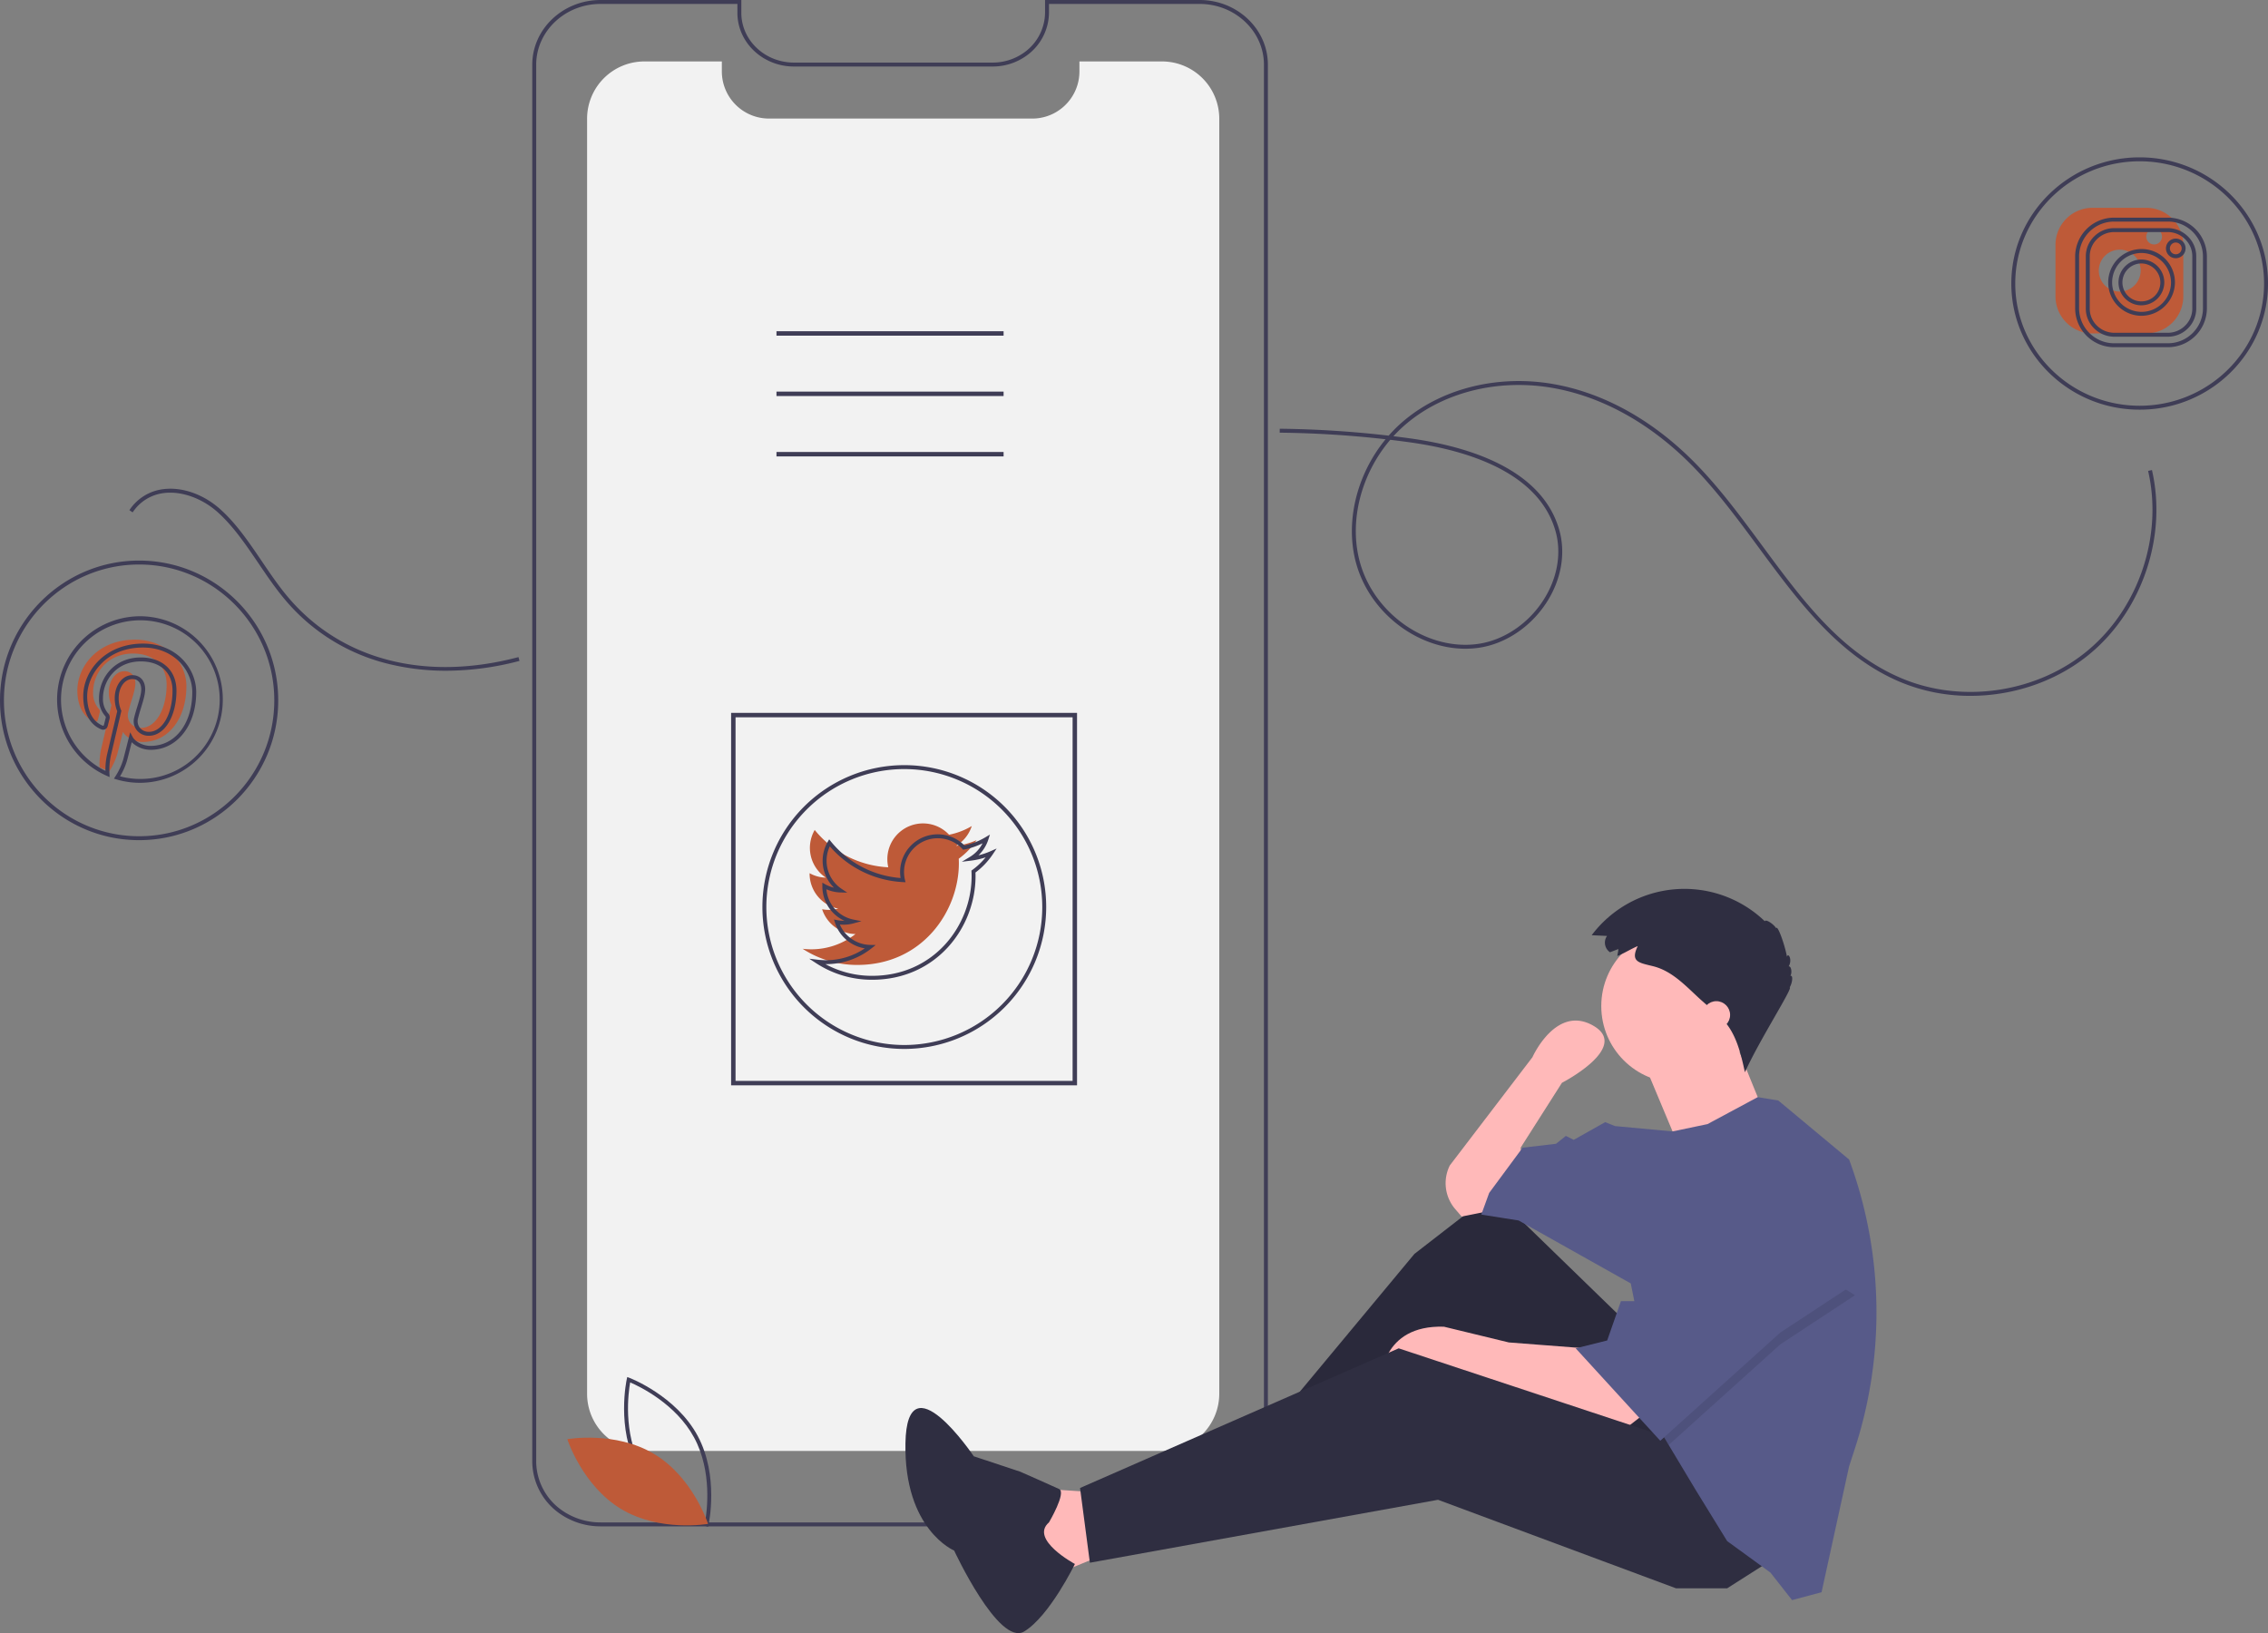 <svg id="b982bec5-b5e3-4679-8fe1-e58d73638aca" data-name="Layer 1" xmlns="http://www.w3.org/2000/svg" width="1153.088" height="830.283" viewBox="0 0 1153.088 830.283"><rect x="0" y="0" width="1153.088" height="830.283" fill="#808080" stroke="none"/><title>social_sharing</title><path d="M118.22,383.749c0,16.22-8.98,28.33-22.2,28.33-4.45,0-8.62-2.42-10.05-5.15,0,0-2.39,9.52-2.9,11.37a34.173,34.173,0,0,1-4.06,8.73c-.79-.4-2.88-1.28-4.91-2.11a35.637,35.637,0,0,1,.73-9.04c.78-3.36,5.28-22.54,5.28-22.54a15.81,15.81,0,0,1-1.32-6.53c0-6.12,3.53-10.7,7.93-10.7,3.75,0,5.55,2.82,5.55,6.2,0,3.78-2.41,9.43-3.64,14.67a6.387,6.387,0,0,0,6.51,7.95c7.78,0,13.03-10.05,13.03-21.97,0-9.07-6.07-15.84-17.11-15.84-12.47,0-20.26,9.36-20.26,19.8a11.949,11.949,0,0,0,2.72,8.1,2.049,2.049,0,0,1,.59,2.31c-.2.76-.64,2.58-.85,3.32a1.414,1.414,0,0,1-2.05,1.04c-5.75-2.37-8.43-8.68-8.43-15.8,0-11.74,9.86-25.82,29.4-25.82C107.88,360.069,118.22,371.489,118.22,383.749Z" transform="translate(-23.456 -34.859)" fill="#be5a38"/><path d="M1114.53,140.509h-27.08a18.853,18.853,0,0,0-18.95,18.63v26.61a18.845,18.845,0,0,0,18.95,18.62h27.08a18.845,18.845,0,0,0,18.95-18.62v-26.61A18.853,18.853,0,0,0,1114.53,140.509Zm-13.54,42.58a10.647,10.647,0,1,1,10.83-10.65A10.756,10.756,0,0,1,1100.99,183.089Zm17.6-23.95a3.991,3.991,0,1,1,4.06-3.99A4.016,4.016,0,0,1,1118.59,159.139Z" transform="translate(-23.456 -34.859)" fill="#be5a38"/><path d="M633.355,810.859H328.784a36.056,36.056,0,0,1-19.378-5.58,32.542,32.542,0,0,1-15.336-27.313V67.775c0-18.15,15.573-32.916,34.715-32.916H400.363v6.533c0,13.942,12.002,25.285,26.754,25.285H528.024A27.487,27.487,0,0,0,543.908,61.73a25.178,25.178,0,0,0,10.871-20.338V34.859h78.576c19.142,0,34.715,14.766,34.715,32.916V777.965A32.153,32.153,0,0,1,655.846,803.011,35.775,35.775,0,0,1,633.355,810.859Zm-304.57-774c-18.039,0-32.715,13.869-32.715,30.916V777.965a30.549,30.549,0,0,0,14.413,25.628,34.052,34.052,0,0,0,18.302,5.266H633.355a33.767,33.767,0,0,0,21.233-7.402,30.165,30.165,0,0,0,11.481-23.491V67.775c0-17.047-14.676-30.916-32.715-30.916H556.779v4.533a27.178,27.178,0,0,1-11.731,21.982A29.466,29.466,0,0,1,528.024,68.676H427.117c-15.855,0-28.754-12.24-28.754-27.285V36.859Z" transform="translate(-23.456 -34.859)" fill="#3f3d56"/><path d="M643.353,95.229V743.429a29.139,29.139,0,0,1-29.13,29.11h-263.15a29.079,29.079,0,0,1-29.13-29.11V95.229a29.127,29.127,0,0,1,29.13-29.13h39.38v5.05a23.987,23.987,0,0,0,23.98,23.99h133.84a23.789,23.789,0,0,0,14.22-4.68,22.284,22.284,0,0,0,2.36-1.98,23.917,23.917,0,0,0,7.4-17.33v-5.05h41.97A29.121,29.121,0,0,1,643.353,95.229Z" transform="translate(-23.456 -34.859)" fill="#f2f2f2"/><path d="M571.041,586.645H395.164V397.283H571.041Zm-173.622-2.255h171.367V399.538h-171.367Z" transform="translate(-23.456 -34.859)" fill="#3f3d56"/><rect x="394.774" y="168.398" width="115.467" height="2.255" fill="#3f3d56"/><rect x="394.774" y="199.092" width="115.467" height="2.255" fill="#3f3d56"/><rect x="394.774" y="229.785" width="115.467" height="2.255" fill="#3f3d56"/><path d="M383.448,811.126l-1.073-.402c-.236-.089-23.708-9.082-34.704-29.474-10.996-20.393-5.612-44.945-5.556-45.19l.253-1.118,1.073.402c.236.089,23.708,9.082,34.704,29.474,10.996,20.393,5.612,44.945,5.556,45.19Zm-34.017-30.825c9.296,17.241,27.845,26.079,32.545,28.097.894-5.037,3.696-25.406-5.592-42.631-9.287-17.223-27.843-26.074-32.545-28.097C342.945,742.71,340.144,763.077,349.432,780.3Z" transform="translate(-23.456 -34.859)" fill="#3f3d56"/><path d="M356.074,774.096c19.761,11.889,27.371,35.503,27.371,35.503s-24.428,4.339-44.188-7.55-27.371-35.503-27.371-35.503S336.314,762.208,356.074,774.096Z" transform="translate(-23.456 -34.859)" fill="#be5a38"/><polygon points="554.114 758.5 524.114 756.5 534.114 801.5 568.114 787.5 554.114 758.5" fill="#ffb9b9"/><polygon points="829.114 674.5 759.114 606.5 719.114 637.5 640.114 732.5 649.114 746.5 745.114 681.5 810.114 766.5 872.114 735.5 829.114 674.5" fill="#2f2e41"/><polygon points="829.114 674.5 759.114 606.5 719.114 637.5 640.114 732.5 649.114 746.5 745.114 681.5 810.114 766.5 872.114 735.5 829.114 674.5" opacity="0.1"/><path d="M858.57,754.359l-9,7-73-25-17-7-34,7s0-28,32-27l33,8,39,3Z" transform="translate(-23.456 -34.859)" fill="#ffb9b9"/><polygon points="900.114 793.5 878.114 807.5 852.114 807.5 731.114 762.5 554.114 794.5 549.114 756.5 711.114 685.5 853.114 732.5 900.114 793.5" fill="#2f2e41"/><path d="M781.57,650.359l-15,3-3.269-3.814a20.206,20.206,0,0,1-2.731-22.186h0l42-55s12-27,31-16-16,29-16,29l-21,33,2,17Z" transform="translate(-23.456 -34.859)" fill="#ffb9b9"/><circle cx="853.114" cy="511.5" r="39" fill="#ffb9b9"/><path d="M859.07,574.859l18,43,43-18s-14-34-14-35S859.07,574.859,859.07,574.859Z" transform="translate(-23.456 -34.859)" fill="#ffb9b9"/><path d="M977.48,702.069a224.08,224.08,0,0,1-10.99,69.31l-2.92,8.98-14,64-15,4-11-14-22-16-16-26-13.72-22.86-4.28-7.14-15-75-57-32-19-3,4-11,17-23,17-2,5-4,4,2,16-9,5,2,29.24,2.72,17.76-3.72,25.54-13.71,10.46,1.71,36,30A223.883,223.883,0,0,1,977.48,702.069Z" transform="translate(-23.456 -34.859)" fill="#575a89"/><path d="M556.778,808.843s8.957-15.18,5.174-16.952-19.849-8.837-19.849-8.837l-23.561-7.808s-33.997-50.527-34.743-6.588,24.754,54.501,24.754,54.501,22.743,48.945,35.626,41.14,25.774-34.299,25.774-34.299S546.721,817.51,556.778,808.843Z" transform="translate(-23.456 -34.859)" fill="#2f2e41"/><polygon points="943.114 658.5 905.114 683.5 848.394 734.64 844.114 727.5 832.114 667.5 835.114 667.5 866.114 610.5 943.114 658.5" opacity="0.1"/><polygon points="866.114 604.5 835.114 661.5 824.114 661.5 817.114 681.5 801.114 685.5 844.114 732.5 905.114 677.5 943.114 652.5 866.114 604.5" fill="#575a89"/><path d="M846.236,517.36,842.01,518.986a5.899,5.899,0,0,1-1.508-8.292l-7.809-.365a58.965,58.965,0,0,1,88.027-7.095c.356-1.224,4.231,1.158,5.813,3.573.532-1.992,4.165,7.639,5.451,14.447.595-2.267,2.883,1.393.879,4.904,1.27-.186,1.844,3.064.86,4.874,1.389-.653,1.155,3.226-.351,5.818,1.983-.176-15.636,27.167-22.769,43.147-2.071-9.517-4.4-19.538-11.079-26.628-1.135-1.205-2.378-2.303-3.62-3.398l-6.713-5.926c-7.806-6.89-14.907-15.394-25.306-17.97-7.146-1.77-11.665-2.169-7.77-10.222-3.519,1.468-6.804,3.652-10.355,5.016C845.808,519.745,846.305,518.486,846.236,517.36Z" transform="translate(-23.456 -34.859)" fill="#2f2e41"/><circle cx="872.614" cy="516" r="7" fill="#ffb9b9"/><path d="M510.902,471.426c.038.769.058,1.557.058,2.346,0,23.996-18.266,51.664-51.664,51.664a50.68,50.68,0,0,1-27.764-8.21,35.792,35.792,0,0,0,4.326.269,36.384,36.384,0,0,0,22.535-7.768,18.19,18.19,0,0,1-16.959-12.613,18.28,18.28,0,0,0,3.423.327,17.829,17.829,0,0,0,4.768-.635,18.157,18.157,0,0,1-14.555-17.804v-.212a17.805,17.805,0,0,0,8.249,2.269,18.204,18.204,0,0,1-5.653-24.246,51.427,51.427,0,0,0,37.397,18.977,18.457,18.457,0,0,1-.461-4.153,18.133,18.133,0,0,1,31.379-12.402,36.263,36.263,0,0,0,11.536-4.403,18.325,18.325,0,0,1-7.979,10.056,36.88,36.88,0,0,0,10.402-2.865A36.862,36.862,0,0,1,510.902,471.426Z" transform="translate(-23.456 -34.859)" fill="#be5a38"/><path d="M483.22,568.142a72.142,72.142,0,1,1,72.141-72.142A72.223,72.223,0,0,1,483.22,568.142Zm0-142.283a70.142,70.142,0,1,0,70.141,70.142A70.221,70.221,0,0,0,483.22,425.859ZM466.779,532.974a51.742,51.742,0,0,1-28.312-8.369l-3.587-2.335,4.25.504a35.843,35.843,0,0,0,4.21.256A35.136,35.136,0,0,0,463.146,517.01a19.141,19.141,0,0,1-15.175-13.061l-.519-1.624,1.67.34a16.435,16.435,0,0,0,3.633.312A19.225,19.225,0,0,1,441.553,485.545v-1.933l1.489.836a16.761,16.761,0,0,0,4.416,1.709,19.171,19.171,0,0,1-3.166-23.317l.727-1.253.914,1.124a50.579,50.579,0,0,0,35.389,18.532,19.502,19.502,0,0,1-.236-3.062,19.134,19.134,0,0,1,32.723-13.492,35.021,35.021,0,0,0,10.674-4.175l2.262-1.342-.799,2.506a19.049,19.049,0,0,1-5.033,8.021,35.7,35.7,0,0,0,6.111-2.063l3.144-1.391L528.261,469.106a37.767,37.767,0,0,1-8.86,9.341c.023.611.034,1.232.034,1.853C519.435,506.192,499.74,532.974,466.779,532.974Zm-23.685-7.945a49.827,49.827,0,0,0,23.685,5.945c31.709,0,50.656-25.766,50.656-50.675,0-.771-.018-1.541-.055-2.293l-.026-.541.438-.317a35.852,35.852,0,0,0,6.793-6.422,37.953,37.953,0,0,1-7.453,1.685l-4.673.573,4.037-2.423a17.231,17.231,0,0,0,6.51-6.967,36.86,36.86,0,0,1-9.345,3.166l-.543.105-.378-.403a17.134,17.134,0,0,0-29.654,11.72,16.83,16.83,0,0,0,.441,3.908l.311,1.298-1.333-.066a52.561,52.561,0,0,1-37.157-18.193,17.175,17.175,0,0,0,6.005,21.628l2.865,1.917-3.446-.086a18.84,18.84,0,0,1-7.16-1.618,17.199,17.199,0,0,0,13.696,15.396l4.155.835-4.089,1.11a19.182,19.182,0,0,1-6.92.577,17.154,17.154,0,0,0,15.446,10.367l2.805.054-2.207,1.732a37.136,37.136,0,0,1-23.157,7.989C443.259,525.03,443.177,525.03,443.094,525.029Z" transform="translate(-23.456 -34.859)" fill="#3f3d56"/><path d="M1111.989,190.084a11.644,11.644,0,1,1,11.83-11.643A11.75,11.75,0,0,1,1111.989,190.084Zm0-21.286a9.645,9.645,0,1,0,9.83,9.643A9.749,9.749,0,0,0,1111.989,168.798Z" transform="translate(-23.456 -34.859)" fill="#3f3d56"/><path d="M1125.526,206.048h-27.074a14.617,14.617,0,0,1-10.259-4.192,14.032,14.032,0,0,1-4.278-10.112V165.137a14.141,14.141,0,0,1,4.273-10.106,14.493,14.493,0,0,1,10.264-4.197h27.074a14.612,14.612,0,0,1,10.259,4.193,14.028,14.028,0,0,1,4.278,10.111v26.607a14.143,14.143,0,0,1-4.273,10.107A14.494,14.494,0,0,1,1125.526,206.048Zm-27.074-53.214a12.505,12.505,0,0,0-8.857,3.619,12.156,12.156,0,0,0-3.68,8.685v26.607a12.05,12.05,0,0,0,3.675,8.681,12.628,12.628,0,0,0,8.862,3.623h27.074a12.51,12.51,0,0,0,8.857-3.619,12.158,12.158,0,0,0,3.68-8.685V165.137a12.043,12.043,0,0,0-3.675-8.68,12.626,12.626,0,0,0-8.862-3.624Zm13.537,42.572a16.967,16.967,0,1,1,17.245-16.964A17.126,17.126,0,0,1,1111.989,195.405Zm0-31.929a14.967,14.967,0,1,0,15.245,14.964A15.124,15.124,0,0,0,1111.989,163.477Zm17.599,2.661a4.991,4.991,0,1,1,5.061-4.991A5.033,5.033,0,0,1,1129.587,166.137Zm0-7.982a2.992,2.992,0,1,0,3.061,2.991A3.03,3.03,0,0,0,1129.587,158.155Z" transform="translate(-23.456 -34.859)" fill="#3f3d56"/><path d="M1111.293,243.141c-35.979,0-65.25-28.773-65.25-64.141s29.271-64.142,65.25-64.142c35.98,0,65.251,28.774,65.251,64.142S1147.273,243.141,1111.293,243.141Zm0-126.283c-34.876,0-63.25,27.876-63.25,62.142,0,34.265,28.374,62.141,63.25,62.141,34.877,0,63.251-27.876,63.251-62.141C1174.544,144.735,1146.17,116.859,1111.293,116.859Zm14.232,94.511h-27.074a19.813,19.813,0,0,1-19.952-19.625V165.137a19.813,19.813,0,0,1,19.952-19.625h27.074a19.813,19.813,0,0,1,19.952,19.625v26.607A19.813,19.813,0,0,1,1125.526,211.369Zm-27.074-63.857a17.811,17.811,0,0,0-17.952,17.625v26.607a17.811,17.811,0,0,0,17.952,17.625h27.074a17.811,17.811,0,0,0,17.952-17.625V165.137a17.811,17.811,0,0,0-17.952-17.625Z" transform="translate(-23.456 -34.859)" fill="#3f3d56"/><path d="M94.181,462c-38.998,0-70.726-31.882-70.726-71.071s31.728-71.071,70.726-71.071S164.907,351.741,164.907,390.929,133.179,462,94.181,462Zm0-140.142c-37.896,0-68.726,30.985-68.726,69.071s30.83,69.071,68.726,69.071,68.726-30.985,68.726-69.071S132.077,321.859,94.181,321.859Zm.417,110.991a42.189,42.189,0,0,1-11.943-1.739l-1.265-.373.7-1.117a32.891,32.891,0,0,0,4.014-8.588c.507-1.819,2.873-11.255,2.896-11.35l.638-2.544,1.218,2.323c1.189,2.268,4.94,4.613,9.159,4.613,12.483,0,21.201-11.237,21.201-27.328,0-11.147-9.366-22.677-25.039-22.677-19.589,0-28.4,14.513-28.4,24.818,0,7.412,2.846,12.833,7.809,14.872a.614.614,0,0,0,.463.046.625.625,0,0,0,.246-.408c.11-.402.284-1.102.454-1.782.15-.603.297-1.19.392-1.544.179-.672.19-.712-.39-1.409a12.972,12.972,0,0,1-2.949-8.741c0-10.084,7.449-20.802,21.255-20.802,11.004,0,18.115,6.608,18.115,16.834,0,13.1-6.035,22.979-14.038,22.979a7.762,7.762,0,0,1-6.156-2.853,7.297,7.297,0,0,1-1.318-6.329c.456-1.943,1.067-3.928,1.658-5.848,1.003-3.261,1.952-6.341,1.952-8.596,0-1.22-.328-5.201-4.546-5.201-3.888,0-6.933,4.262-6.933,9.704a15.062,15.062,0,0,0,1.217,6.087l.16.322-.081.352s-4.499,19.175-5.289,22.533a35.204,35.204,0,0,0-.69,9.219l.061,1.6-1.465-.647A42.374,42.374,0,0,1,94.617,348.156a42.216,42.216,0,0,1,42.116,42.357A42.284,42.284,0,0,1,94.599,432.85Zm-10.119-3.307a40.335,40.335,0,1,0-7.409-2.767,34.815,34.815,0,0,1,.78-8.128c.729-3.098,4.612-19.651,5.211-22.203a17.424,17.424,0,0,1-1.271-6.635c0-6.563,3.924-11.704,8.933-11.704,3.977,0,6.546,2.827,6.546,7.201,0,2.555-.991,5.775-2.041,9.184-.581,1.887-1.182,3.839-1.622,5.716a5.335,5.335,0,0,0,.938,4.629,5.774,5.774,0,0,0,4.589,2.096c6.863,0,12.038-9.019,12.038-20.979,0-9.15-6.175-14.834-16.115-14.834-12.506,0-19.255,9.687-19.255,18.802a11.061,11.061,0,0,0,2.482,7.457,2.976,2.976,0,0,1,.79,3.209c-.093.348-.236.923-.384,1.513-.174.698-.353,1.415-.463,1.816a2.403,2.403,0,0,1-3.403,1.693c-5.664-2.327-9.047-8.578-9.047-16.721,0-13.183,11.371-26.818,30.4-26.818,16.925,0,27.039,12.547,27.039,24.677,0,16.994-9.757,29.328-23.201,29.328a13.903,13.903,0,0,1-9.589-3.861c-.733,2.911-2.026,8.027-2.394,9.349A32.948,32.948,0,0,1,84.48,429.543Z" transform="translate(-23.456 -34.859)" fill="#3f3d56"/><path d="M1025.269,388.633a92.172,92.172,0,0,1-35.437-6.937c-31.354-13.07-52.117-41.214-72.196-68.432-10.841-14.694-22.05-29.888-34.855-42.681-20.518-20.5-44.321-33.744-68.837-38.3-27.552-5.122-55.628,1.502-75.102,17.712a70.484,70.484,0,0,0-6.944,6.639q4.263.518,8.503,1.105c29.733,4.121,67.025,15.549,75.823,46.597,3.378,11.917.974,25.408-6.594,37.011-8.109,12.433-21.016,20.982-34.522,22.869a47.996,47.996,0,0,1-6.643.459c-24.326.001-48.293-18.081-55.39-42.936-6.01-21.049.054-45.577,14.841-63.56a524.844,524.844,0,0,0-53.839-3.346l.021-2a526.674,526.674,0,0,1,55.375,3.512,72.511,72.511,0,0,1,8.089-7.887c19.926-16.587,48.616-23.368,76.746-18.142,24.915,4.63,49.081,18.065,69.886,38.852,12.911,12.899,24.165,28.155,35.05,42.908,20.835,28.241,40.514,54.916,71.356,67.773,31.001,12.923,69.066,7.044,94.723-14.627,25.659-21.67,37.822-58.217,30.268-90.941l1.949-.45c7.719,33.436-4.71,70.778-30.926,92.92C1069.672,381.062,1047.431,388.632,1025.269,388.633ZM730.291,258.456c-14.988,17.566-21.236,41.913-15.291,62.734,7.479,26.196,34.322,44.607,59.831,41.046,12.943-1.808,25.326-10.025,33.124-21.981,7.252-11.119,9.565-24.012,6.346-35.374-8.504-30.008-45.03-41.122-74.175-45.16Q735.225,259.042,730.291,258.456Z" transform="translate(-23.456 -34.859)" fill="#3f3d56"/><path d="M250.222,375.863a121.197,121.197,0,0,1-26.694-2.883,99.228,99.228,0,0,1-55.582-33.743c-4.691-5.618-8.963-11.924-13.095-18.024-6.272-9.258-12.757-18.833-20.724-25.957-7.927-7.088-18.364-10.817-27.23-9.741a22.171,22.171,0,0,0-16.001,9.837l-1.652-1.127A24.116,24.116,0,0,1,106.655,283.529c9.561-1.163,20.335,2.661,28.806,10.235,8.151,7.289,14.707,16.967,21.047,26.326,4.104,6.059,8.348,12.323,12.974,17.863,26.98,32.308,69.835,43.597,117.58,30.975l.511,1.934A146.555,146.555,0,0,1,250.222,375.863Z" transform="translate(-23.456 -34.859)" fill="#3f3d56"/></svg>